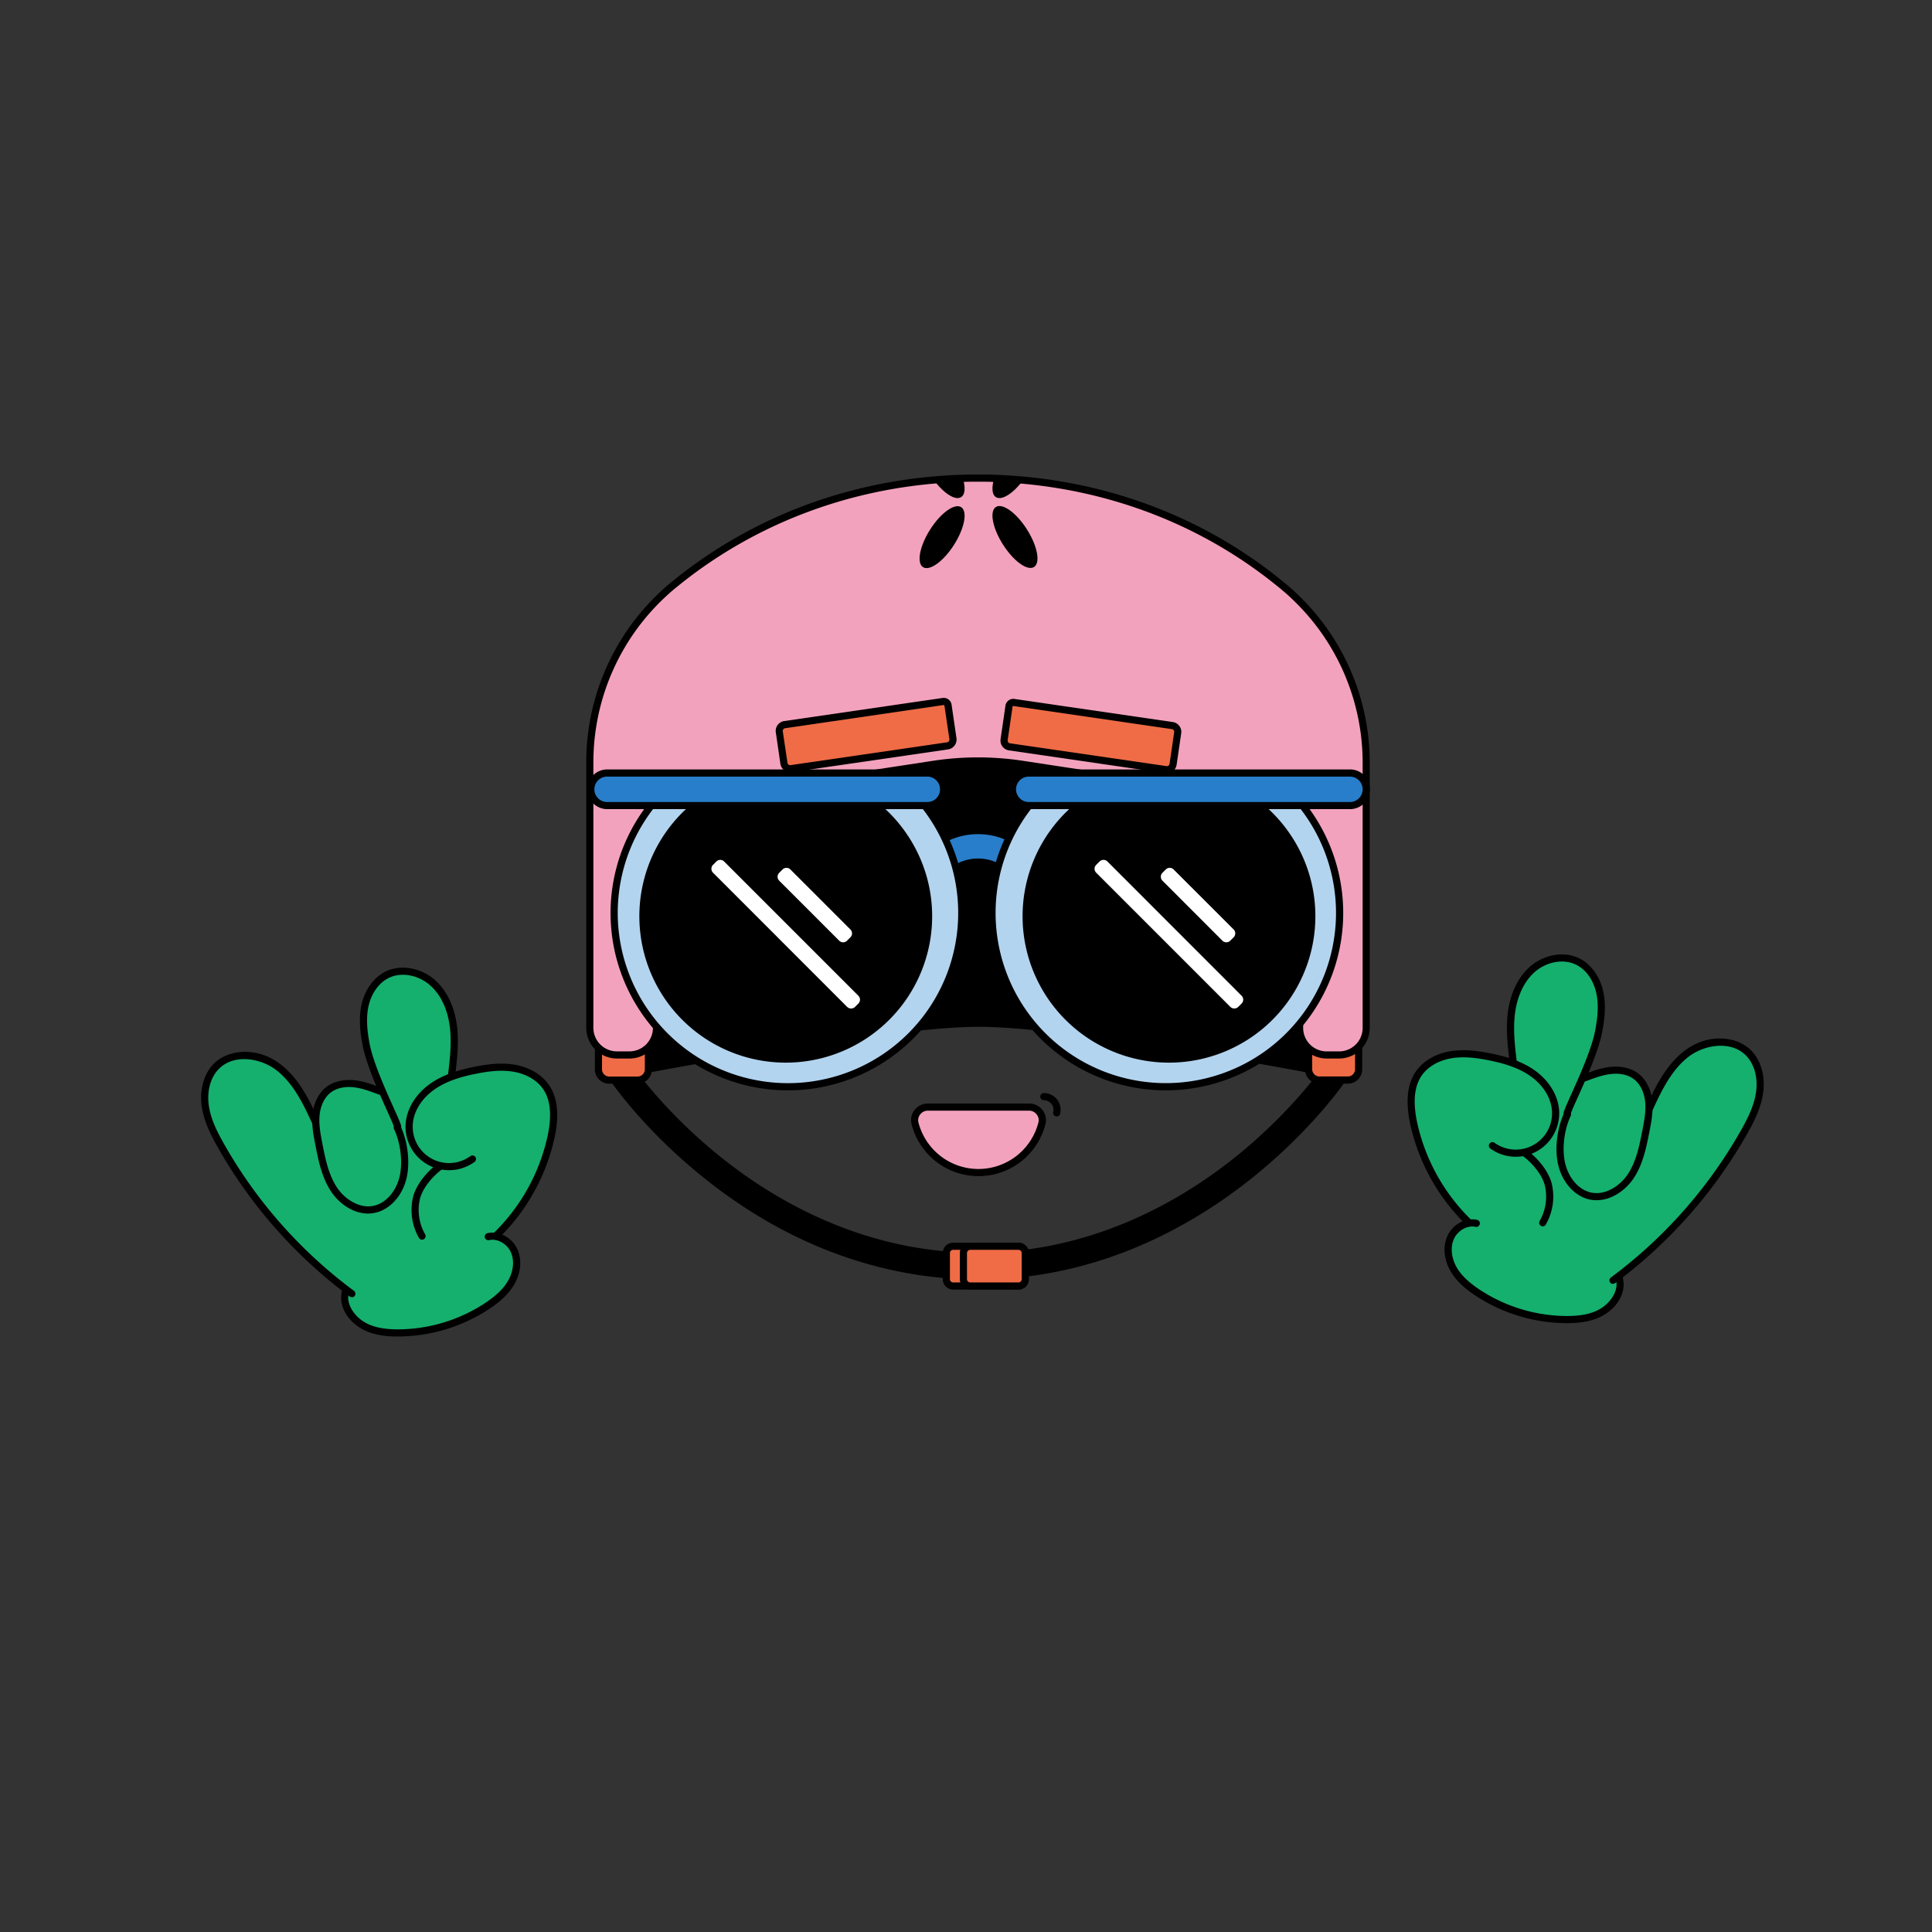 <svg xmlns="http://www.w3.org/2000/svg" viewBox="0 0 1082.16 1082.16"><rect x="0" y="0" width="1082.16" height="1082.16" fill="#333333" stroke="none"/><defs><style>.cls-1{fill:#f3a2be;}.cls-2{fill:#ef6c46;}.cls-3{fill:#15b06e;}.cls-4{fill:#287eca;}.cls-5{fill:#b3d4ef;}.cls-6{fill:#fff;}</style></defs><g id="LES_PLUS" data-name="LES PLUS"><path d="M349.17,603.47s145.55-28.34,199.11-28.34,198.2,28.34,198.2,28.34V404.65H349.17V603.47"/><path class="cls-1" d="M576.45,620.1a7.35,7.35,0,0,1,7.18,9.09,36.69,36.69,0,0,1-71.09,0,7.36,7.36,0,0,1,7.18-9.09Z"/><path d="M548.09,658.78a38.64,38.64,0,0,1-37.48-29.1,9.13,9.13,0,0,1,1.67-7.93,9.35,9.35,0,0,1,7.44-3.65h56.73a9.37,9.37,0,0,1,7.45,3.65,9.13,9.13,0,0,1,1.67,7.93A38.65,38.65,0,0,1,548.09,658.78ZM519.72,622.1a5.38,5.38,0,0,0-4.28,2.1,5.17,5.17,0,0,0-1,4.49,34.69,34.69,0,0,0,67.21,0,5.19,5.19,0,0,0-1-4.49,5.39,5.39,0,0,0-4.29-2.1Z"/><path d="M591.86,625.34a2.05,2.05,0,0,1-.49-.06,2,2,0,0,1-1.45-2.44,5.2,5.2,0,0,0-.95-4.49,5.41,5.41,0,0,0-4.29-2.1,2,2,0,1,1,0-4,9.37,9.37,0,0,1,7.45,3.65,9.2,9.2,0,0,1,1.67,7.93A2,2,0,0,1,591.86,625.34Z"/><circle cx="469.37" cy="520.86" r="41.6"/><circle cx="626.28" cy="520.86" r="41.6"/><path d="M547.82,716.69c-37.06,0-93.41-9.58-151.39-55.22-34.56-27.2-53.16-54.14-53.94-55.27a7.5,7.5,0,1,1,12.38-8.47h0c.18.26,18.33,26.46,51.23,52.26,30.07,23.59,79.07,51.7,141.72,51.7S659.48,673.58,689.55,650c32.89-25.8,51-52,51.22-52.26a7.5,7.5,0,0,1,12.38,8.47c-.77,1.13-19.37,28.07-53.93,55.27C667.21,686.66,615,716.69,547.82,716.69Z"/><rect class="cls-2" x="733" y="559.84" width="27.97" height="45.13" rx="6.06"/><path d="M754.91,607H739.06A8.06,8.06,0,0,1,731,598.9v-33a8.06,8.06,0,0,1,8.06-8.06h15.85A8.06,8.06,0,0,1,763,565.9v33A8.06,8.06,0,0,1,754.91,607Zm-15.85-45.12A4.06,4.06,0,0,0,735,565.9v33a4.06,4.06,0,0,0,4.06,4.06h15.85A4.06,4.06,0,0,0,759,598.9v-33a4.06,4.06,0,0,0-4.06-4.06Z"/><rect class="cls-2" x="530.08" y="698.07" width="44.19" height="22.24" rx="3.79"/><path d="M570.48,722.31H533.87a5.8,5.8,0,0,1-5.79-5.79V701.87a5.8,5.8,0,0,1,5.79-5.8h36.61a5.8,5.8,0,0,1,5.79,5.8v14.65A5.8,5.8,0,0,1,570.48,722.31Zm-36.61-22.24a1.8,1.8,0,0,0-1.79,1.8v14.65a1.79,1.79,0,0,0,1.79,1.79h36.61a1.79,1.79,0,0,0,1.79-1.79V701.87a1.8,1.8,0,0,0-1.79-1.8Z"/><rect class="cls-2" x="539.63" y="698.07" width="34.64" height="22.24" rx="3.79"/><path d="M570.48,722.31H543.42a5.8,5.8,0,0,1-5.79-5.79V701.87a5.8,5.8,0,0,1,5.79-5.8h27.06a5.8,5.8,0,0,1,5.79,5.8v14.65A5.8,5.8,0,0,1,570.48,722.31Zm-27.06-22.24a1.8,1.8,0,0,0-1.79,1.8v14.65a1.79,1.79,0,0,0,1.79,1.79h27.06a1.79,1.79,0,0,0,1.79-1.79V701.87a1.8,1.8,0,0,0-1.79-1.8Z"/><rect class="cls-2" x="335.21" y="559.84" width="27.97" height="45.13" rx="6.06"/><path d="M357.12,607H341.27a8.07,8.07,0,0,1-8.07-8.06v-33a8.07,8.07,0,0,1,8.07-8.06h15.85a8.07,8.07,0,0,1,8.06,8.06v33A8.07,8.07,0,0,1,357.12,607Zm-15.85-45.12a4.07,4.07,0,0,0-4.07,4.06v33a4.07,4.07,0,0,0,4.07,4.06h15.85a4.06,4.06,0,0,0,4.06-4.06v-33a4.06,4.06,0,0,0-4.06-4.06Z"/><path class="cls-1" d="M765.27,426.57V575.74a15.16,15.16,0,0,1-15.16,15.16h-7a15.16,15.16,0,0,1-15.16-15.16V499a15.17,15.17,0,0,0-9.28-14l-34-14.38a15.17,15.17,0,0,1-9.25-14,15.2,15.2,0,0,0-15.19-15.18l-87.58-13.37a165.8,165.8,0,0,0-49.63,0l-87.58,13.37a15.19,15.19,0,0,0-15.19,15.18,15.2,15.2,0,0,1-9.26,14L377,485a15.17,15.17,0,0,0-9.28,14v76.74a15.16,15.16,0,0,1-15.18,15.16h-7a15.2,15.2,0,0,1-15.18-15.19V426.11a128.47,128.47,0,0,1,42.46-94.6c1.37-1.25,2.77-2.45,4.2-3.63,2.13-1.73,4.25-3.46,6.44-5.12,38.8-29.94,87.25-49.46,140.35-53.94,5.17-.46,10.36-.76,15.63-.9,1.38,0,2.79-.07,4.2-.09l3.23,0h1.89l3.44,0h.44c1.2,0,2.38.05,3.55.09q7.89.24,15.6.92c54.84,4.76,104.65,25.48,144,57.15,1.17.95,2.35,1.92,3.5,2.88q2.67,2.22,5.2,4.6A128,128,0,0,1,765.27,426.57Z"/><path d="M750.11,592.9h-7a17.18,17.18,0,0,1-17.16-17.16V499a13.17,13.17,0,0,0-8.06-12.14l-34-14.38a17.21,17.21,0,0,1-10.47-15.83,13.2,13.2,0,0,0-13.19-13.18l-.3,0-87.59-13.37a163.72,163.72,0,0,0-49,0l-87.73,13.39h-.15a13.21,13.21,0,0,0-13.19,13.18,17.15,17.15,0,0,1-10.48,15.83l-34,14.38A13.17,13.17,0,0,0,369.74,499v76.75a17.19,17.19,0,0,1-17.18,17.16h-7a17.21,17.21,0,0,1-17.18-17.19V426.11A130.6,130.6,0,0,1,371.51,330c1.23-1.13,2.63-2.34,4.26-3.68,2.1-1.71,4.27-3.48,6.51-5.18,40.37-31.14,89.26-49.94,141.38-54.33,5.2-.47,10.5-.77,15.74-.91,1.33,0,2.7-.07,4.06-.09h.16c.91,0,1.61,0,2.21,0h6.94c1.19,0,2.36.05,3.52.09,5.38.17,10.67.48,15.7.93,53.91,4.68,104.07,24.59,145,57.58,1.19,1,2.38,1.93,3.54,2.91,1.89,1.58,3.62,3.11,5.28,4.67a130.32,130.32,0,0,1,41.41,94.55V575.74A17.18,17.18,0,0,1,750.11,592.9ZM660.39,439.46a17.2,17.2,0,0,1,17,17.18,13.2,13.2,0,0,0,8,12.15l34,14.38A17.15,17.15,0,0,1,729.93,499v76.75a13.18,13.18,0,0,0,13.16,13.16h7a13.18,13.18,0,0,0,13.16-13.16V426.58a126.32,126.32,0,0,0-40.15-91.65c-1.6-1.52-3.27-3-5.1-4.52-1.16-1-2.32-1.92-3.49-2.86-40.36-32.5-89.77-52.11-142.89-56.71-5-.45-10.17-.76-15.49-.92-1.16-.05-2.29-.07-3.45-.09h-9.17c-1.34,0-2.69.05-4,.09-5.17.14-10.39.44-15.51.89-51.36,4.33-99.53,22.84-139.3,53.53-2.2,1.67-4.34,3.41-6.4,5.09-1.57,1.29-2.92,2.45-4.12,3.55a126.62,126.62,0,0,0-41.81,93.14V575.71a13.2,13.2,0,0,0,13.18,13.19h7a13.19,13.19,0,0,0,13.18-13.16V499a17.15,17.15,0,0,1,10.5-15.82l34-14.38a13.17,13.17,0,0,0,8-12.15,17.21,17.21,0,0,1,17-17.18l87.44-13.34a167.09,167.09,0,0,1,50.22,0Z"/><path class="cls-2" d="M602.11,364.54H620a3.54,3.54,0,0,1,3.54,3.54v88.57A3.54,3.54,0,0,1,620,460.2H601a2.42,2.42,0,0,1-2.42-2.42V368.08a3.54,3.54,0,0,1,3.54-3.54Z" transform="translate(1107.3 -132.73) rotate(98.3)"/><path d="M653.57,433.14a5.39,5.39,0,0,1-.8-.06L565.13,420.3a5.56,5.56,0,0,1-4.69-6.29l2.74-18.78a4.41,4.41,0,0,1,5-3.74l88.75,12.95a5.55,5.55,0,0,1,4.69,6.29l-2.58,17.67A5.55,5.55,0,0,1,653.57,433.14Zm-86-37.7a.42.42,0,0,0-.41.36l-2.74,18.79a1.54,1.54,0,0,0,1.3,1.75l87.64,12.78a1.53,1.53,0,0,0,1.75-1.3l2.58-17.67a1.54,1.54,0,0,0-1.3-1.75l-88.76-12.95Z"/><path class="cls-2" d="M475.09,364h19a3.54,3.54,0,0,1,3.54,3.54V456.1a3.54,3.54,0,0,1-3.54,3.54H476.21a3.54,3.54,0,0,1-3.54-3.54V366.41a2.42,2.42,0,0,1,2.42-2.42Z" transform="translate(822.61 -127.69) rotate(81.7)"/><path d="M442.61,432.59a5.56,5.56,0,0,1-5.49-4.74l-2.57-17.67a5.55,5.55,0,0,1,4.68-6.29L528,390.94a4.43,4.43,0,0,1,5,3.74l2.74,18.78a5.57,5.57,0,0,1-4.69,6.29l-87.64,12.78A5.49,5.49,0,0,1,442.61,432.59Zm-1.53-5.32a1.54,1.54,0,0,0,1.75,1.3l87.64-12.78a1.55,1.55,0,0,0,1.31-1.75L529,395.26a.43.43,0,0,0-.48-.36l-88.75,13a1.55,1.55,0,0,0-1.31,1.75Z"/><ellipse cx="527.67" cy="300.83" rx="19.91" ry="7.94" transform="translate(-9.25 584.83) rotate(-57.56)"/><ellipse cx="568.51" cy="300.83" rx="7.94" ry="19.91" transform="translate(-72.66 351.85) rotate(-32.44)"/><path d="M572.07,270.27c-4.57,5.73-9.74,9.3-13.09,8.63-3-.6-3.76-4.36-2.51-9.55C561.73,269.51,566.92,269.81,572.07,270.27Z"/><path d="M537.19,278.9c-3.34.67-8.51-2.93-13.1-8.65,5.17-.46,10.36-.76,15.62-.9C541,274.54,540.17,278.3,537.19,278.9Z"/><polygon class="cls-3" points="274.21 703.62 283.35 665.02 271.8 624.17 226.38 616.93 196.21 631.36 165.92 641.72 165.71 666.66 182.47 701.7 197.84 727.47 246.36 723.3 274.21 703.62"/><path class="cls-3" d="M273.55,692.66c6-1.34,12.35,2.79,14.65,8.47s1.07,12.37-2.09,17.63-8,9.29-13.12,12.69a91.18,91.18,0,0,1-50.23,15.16c-7.34,0-15-1-21-5.24s-10.6-11.93-7.88-18.74"/><path d="M222.84,748.61h-.08c-9.67,0-16.72-1.79-22.17-5.6-9.15-6.39-10.87-15.43-8.6-21.13a2,2,0,0,1,3.72,1.49c-2.33,5.82,1.84,12.64,7.17,16.36,4.75,3.32,11.07,4.87,19.88,4.88h.08a89.47,89.47,0,0,0,49-14.82c6-4,10-7.83,12.52-12.06,3.13-5.22,3.86-11.14,2-15.85-2.06-5.07-7.6-8.32-12.36-7.27a2,2,0,1,1-.88-3.9c6.7-1.5,14.14,2.75,16.95,9.67,2.37,5.86,1.54,13.12-2.23,19.41-2.85,4.76-7.22,9-13.73,13.33A93.54,93.54,0,0,1,222.84,748.61Z"/><path d="M236.41,694.39a2,2,0,0,1-1.73-1,31.48,31.48,0,0,1-3.45-22.34c1.72-7.79,8.61-15.56,14.67-19.79a2,2,0,0,1,2.29,3.28c-5.25,3.67-11.57,10.67-13.06,17.38a27.46,27.46,0,0,0,3,19.46,2,2,0,0,1-1.73,3Z"/><path class="cls-3" d="M177,629.1c-5.28-11.5-10.91-23.46-20.9-31.23s-25.71-9.74-34.74-.89c-5.75,5.64-7.55,14.4-6.42,22.37s4.83,15.32,8.79,22.33A266.24,266.24,0,0,0,197,724.54"/><path d="M197,726.54a2,2,0,0,1-1.19-.39A269.4,269.4,0,0,1,122,642.66c-4-7.07-7.85-14.75-9-23-1.34-9.46,1.27-18.46,7-24.07,7.92-7.77,24.06-9.62,37.37.74,10.59,8.24,16.38,20.84,21.49,32a2,2,0,0,1-3.64,1.67c-4.91-10.7-10.49-22.83-20.31-30.48-8.89-6.92-23.7-9.29-32.11-1-4.82,4.73-7,12.45-5.84,20.65,1,7.21,4.16,13.86,8.55,21.63a265.17,265.17,0,0,0,72.76,82.24,2,2,0,0,1-1.19,3.61Z"/><path class="cls-3" d="M212.73,611.14c-4.67-1.76-9.4-3.53-14.35-4.07s-10.25.28-14.23,3.28c-4.43,3.34-6.67,9-7.14,14.5s.61,11.06,1.69,16.51c1.72,8.74,3.56,17.74,8.54,25.12s14,12.8,22.68,10.86c7.91-1.78,13.57-9.18,15.67-17s1.24-19.74-3-28.64"/><path d="M206.22,679.75c-8.55,0-16.29-5.72-20.63-12.15-5.29-7.83-7.19-17.4-8.86-25.85-1.09-5.51-2.21-11.21-1.71-17.07.57-6.75,3.46-12.56,7.93-15.93,4-3,9.57-4.32,15.65-3.66,5.23.57,10.11,2.4,14.83,4.18A2,2,0,1,1,212,613c-4.49-1.69-9.13-3.43-13.86-4-5.06-.55-9.6.48-12.81,2.89-3.55,2.68-5.87,7.45-6.35,13.07-.45,5.29.62,10.71,1.66,16,1.59,8.08,3.4,17.23,8.24,24.39,4.14,6.12,12.34,11.87,20.59,10,6.46-1.44,12-7.55,14.16-15.56s.9-19.34-2.89-27.26a2,2,0,0,1,3.61-1.73c4.22,8.83,5.52,21.18,3.15,30-2.53,9.43-9.26,16.67-17.16,18.44A19,19,0,0,1,206.22,679.75Z"/><path class="cls-3" d="M252.87,602.84c1.1-9.19,2.21-18.48,1.1-27.67s-4.67-18.4-11.56-24.58-17.47-8.67-25.73-4.5c-6.56,3.31-10.76,10.23-12.28,17.42s-.68,14.66.73,21.87c3.15,16.19,18.13,44.41,17.57,46"/><path d="M222.7,633.39a1.92,1.92,0,0,1-.66-.12,2,2,0,0,1-1.34-2c-.26-1.09-2.12-5.23-3.93-9.24-4.59-10.22-11.53-25.67-13.6-36.3-1.24-6.32-2.43-14.61-.73-22.67,1.79-8.45,6.77-15.47,13.34-18.78,8.52-4.31,20-2.34,28,4.79,6.57,5.9,10.91,15.07,12.21,25.83,1.14,9.48,0,19-1.11,28.15a2,2,0,1,1-4-.48c1.08-8.94,2.19-18.19,1.1-27.19-1.18-9.8-5-18.08-10.9-23.33-6.75-6.05-16.41-7.78-23.5-4.2-5.49,2.77-9.68,8.77-11.22,16s-.43,15.13.73,21.08c2,10.18,8.81,25.37,13.33,35.42,4.29,9.54,4.6,10.4,4.17,11.63A2,2,0,0,1,222.7,633.39Zm-1.89-2.67Zm0,0h0Z"/><path class="cls-3" d="M277.76,692.27c15.43-14.67,27.2-36,31.22-56.94,1.73-9,2.06-18.91-3.07-26.44-4-5.93-11-9.43-18-10.62s-14.33-.28-21.36,1.1c-8.56,1.69-17.16,4.17-24.3,9.18s-12.67,12.92-13,21.64a22.35,22.35,0,0,0,35.46,19"/><path d="M277.76,694.27a2,2,0,0,1-1.38-3.45A108.22,108.22,0,0,0,307,635c2.11-11,1.2-19.11-2.76-24.94-3.4-5-9.5-8.56-16.72-9.77s-14.47-.12-20.65,1.1c-7.06,1.39-16.12,3.65-23.53,8.85s-11.87,12.64-12.16,20.08a20.35,20.35,0,0,0,32.28,17.26,2,2,0,1,1,2.35,3.24,24.35,24.35,0,0,1-38.63-20.66c.34-8.67,5.52-17.34,13.86-23.19,8-5.64,17.61-8,25.06-9.51,6.15-1.21,14.21-2.43,22.08-1.11,8.29,1.39,15.35,5.57,19.36,11.46,4.6,6.76,5.71,15.9,3.39,27.94a112.37,112.37,0,0,1-31.81,58A2,2,0,0,1,277.76,694.27Z"/><polygon class="cls-3" points="826.32 696.14 817.19 657.54 828.73 616.69 874.16 609.44 904.33 623.88 934.62 634.23 934.83 659.18 918.06 694.22 902.69 719.99 854.17 715.82 826.32 696.14"/><path class="cls-3" d="M827,685.18c-6-1.34-12.35,2.78-14.65,8.47s-1.06,12.37,2.09,17.63,8,9.29,13.12,12.69a91.11,91.11,0,0,0,50.23,15.15c7.34,0,15-1,21-5.23s10.6-11.93,7.88-18.75"/><path d="M877.69,741.13h.08c9.68,0,16.72-1.79,22.17-5.6,9.15-6.39,10.87-15.44,8.6-21.13a2,2,0,0,0-3.72,1.48c2.33,5.83-1.84,12.65-7.17,16.37-4.75,3.32-11.06,4.87-19.88,4.88h-.08a89.48,89.48,0,0,1-49-14.83c-6-4-10-7.82-12.52-12-3.13-5.22-3.86-11.15-2-15.85,2.06-5.07,7.61-8.33,12.36-7.27a2,2,0,0,0,.88-3.9c-6.7-1.5-14.14,2.74-16.95,9.67-2.37,5.86-1.54,13.12,2.23,19.41,2.86,4.76,7.22,9,13.73,13.33A93.54,93.54,0,0,0,877.69,741.13Z"/><path d="M864.12,686.9a2,2,0,0,0,1.73-1,31.48,31.48,0,0,0,3.45-22.34c-1.72-7.8-8.61-15.56-14.66-19.79a2,2,0,0,0-2.3,3.28c5.25,3.66,11.57,10.67,13.06,17.38a27.47,27.47,0,0,1-3,19.46,2,2,0,0,0,.73,2.73A1.91,1.91,0,0,0,864.12,686.9Z"/><path class="cls-3" d="M923.56,621.61c5.28-11.49,10.92-23.45,20.9-31.22s25.71-9.75,34.74-.89c5.75,5.64,7.55,14.4,6.42,22.36s-4.83,15.33-8.79,22.33a266.16,266.16,0,0,1-73.31,82.87"/><path d="M903.53,719.06a2,2,0,0,0,1.18-.39,269.4,269.4,0,0,0,73.86-83.49c4-7.07,7.85-14.75,9-23,1.34-9.46-1.27-18.46-7-24.08-7.93-7.76-24.07-9.61-37.38.74-10.59,8.25-16.38,20.85-21.49,32a2,2,0,0,0,3.64,1.67c4.91-10.7,10.49-22.84,20.31-30.48,8.9-6.92,23.7-9.29,32.11-1,4.82,4.73,7,12.45,5.84,20.65-1,7.21-4.16,13.86-8.55,21.63a265.25,265.25,0,0,1-72.75,82.24,2,2,0,0,0,1.19,3.61Z"/><path class="cls-3" d="M887.8,603.66c4.67-1.76,9.4-3.53,14.35-4.07s10.25.28,14.23,3.28c4.43,3.34,6.67,9,7.14,14.5s-.61,11.06-1.68,16.51c-1.73,8.74-3.56,17.74-8.55,25.12s-14,12.8-22.68,10.85c-7.91-1.77-13.57-9.17-15.66-17s-1.24-19.73,3-28.64"/><path d="M894.32,672.26c8.54,0,16.29-5.72,20.63-12.14,5.29-7.83,7.18-17.41,8.85-25.85,1.09-5.52,2.21-11.22,1.72-17.07-.58-6.76-3.47-12.56-7.93-15.93-4-3-9.58-4.32-15.65-3.67-5.23.57-10.12,2.41-14.84,4.19a2,2,0,1,0,1.41,3.74c4.49-1.69,9.13-3.44,13.86-3.95,5.06-.55,9.61.47,12.81,2.89,3.56,2.68,5.87,7.44,6.35,13.07.45,5.29-.62,10.71-1.66,16-1.59,8.08-3.4,17.23-8.24,24.39-4.13,6.12-12.34,11.87-20.59,10-6.46-1.44-12-7.55-14.16-15.56s-.9-19.34,2.89-27.26a2,2,0,0,0-3.61-1.73c-4.22,8.83-5.52,21.18-3.15,30,2.53,9.43,9.26,16.67,17.16,18.43A18.46,18.46,0,0,0,894.32,672.26Z"/><path class="cls-3" d="M847.66,595.36c-1.1-9.19-2.21-18.48-1.1-27.67s4.67-18.4,11.56-24.58,17.47-8.67,25.73-4.5c6.56,3.31,10.76,10.23,12.28,17.41s.68,14.67-.73,21.88c-3.15,16.19-18.13,44.41-17.57,46"/><path d="M875.94,624.57c-.43-1.23-.12-2.1,4.17-11.63,4.52-10.05,11.35-25.25,13.33-35.43,1.16-6,2.29-13.72.73-21.07s-5.73-13.27-11.22-16c-7.09-3.58-16.75-1.86-23.5,4.19-5.85,5.25-9.72,13.54-10.9,23.34-1.09,9,0,18.25,1.1,27.19a2,2,0,0,1-4,.48c-1.11-9.18-2.25-18.67-1.1-28.15,1.29-10.76,5.63-19.94,12.2-25.83,7.94-7.13,19.45-9.1,28-4.79,6.56,3.31,11.54,10.33,13.33,18.78,1.7,8.06.51,16.35-.72,22.67-2.07,10.63-9,26.08-13.61,36.3-1.8,4-3.66,8.14-3.93,9.24a2,2,0,0,1-1.34,2,1.91,1.91,0,0,1-.66.11A2,2,0,0,1,875.94,624.57Zm3.78-1.33Zm0,0Z"/><path class="cls-3" d="M822.77,684.79c-15.43-14.67-27.2-36-31.22-56.95-1.72-8.94-2.06-18.9,3.07-26.43,4-5.93,11-9.44,18-10.62s14.33-.28,21.37,1.1c8.55,1.69,17.15,4.17,24.29,9.18s12.67,12.92,13,21.64a22.35,22.35,0,0,1-35.46,19"/><path d="M822.77,686.79a2,2,0,0,0,1.38-3.45,108.26,108.26,0,0,1-30.64-55.87c-2.11-11-1.2-19.11,2.76-24.94,3.41-5,9.5-8.56,16.72-9.77s14.47-.12,20.65,1.09c7.06,1.4,16.12,3.66,23.53,8.86s11.87,12.64,12.16,20.07a20.35,20.35,0,0,1-32.28,17.27,2,2,0,0,0-2.35,3.23,24.35,24.35,0,0,0,38.63-20.65c-.34-8.67-5.52-17.34-13.86-23.2-8-5.63-17.61-8-25.06-9.5-6.14-1.21-14.21-2.43-22.08-1.11C804,590.21,797,594.38,793,600.28c-4.6,6.76-5.7,15.89-3.39,27.94a112.32,112.32,0,0,0,31.82,58A2,2,0,0,0,822.77,686.79Z"/><path class="cls-4" d="M580.17,515.21a8.82,8.82,0,0,1-8.83-8.82,23.52,23.52,0,0,0-47,0,8.83,8.83,0,0,1-17.65,0,41.17,41.17,0,1,1,82.34,0A8.82,8.82,0,0,1,580.17,515.21Z"/><path d="M580.17,517.21a10.84,10.84,0,0,1-10.83-10.82,21.52,21.52,0,0,0-43,0,10.83,10.83,0,0,1-21.65,0,43.17,43.17,0,1,1,86.34,0A10.83,10.83,0,0,1,580.17,517.21Zm-32.35-36.34a25.55,25.55,0,0,1,25.52,25.52,6.83,6.83,0,0,0,13.65,0,39.17,39.17,0,1,0-78.34,0,6.83,6.83,0,0,0,13.65,0A25.55,25.55,0,0,1,547.82,480.87Z"/><path class="cls-5" d="M538.69,511.39a97.35,97.35,0,1,1-161-73.61H505.05a97.37,97.37,0,0,1,33.64,73.61Z"/><path d="M441.36,610.73a99.32,99.32,0,0,1-65-174.46l.56-.49H505.79l.57.49a99.34,99.34,0,0,1-65,174.46Zm-62.94-171a95.35,95.35,0,1,0,125.88,0Z"/><path class="cls-5" d="M750.37,511.39a97.35,97.35,0,1,1-161-73.61H716.72a97.32,97.32,0,0,1,33.65,73.61Z"/><path d="M653,610.73a99.32,99.32,0,0,1-65-174.46l.57-.49H717.47l.56.49a99.34,99.34,0,0,1-65,174.46Zm-62.94-171a95.34,95.34,0,1,0,125.87,0Z"/><path d="M522.12,513.25a82,82,0,1,1-135.71-62H493.77A82.47,82.47,0,0,1,511,472.07,81.44,81.44,0,0,1,522.12,513.25Z"/><path d="M736.77,513.25a82,82,0,1,1-135.71-62H708.42a82.47,82.47,0,0,1,17.27,20.86A81.44,81.44,0,0,1,736.77,513.25Z"/><rect class="cls-6" x="433.65" y="465.02" width="12.88" height="116.48" rx="5.11" transform="translate(-241.1 464.45) rotate(-45)"/><path d="M476.71,568.87a7,7,0,0,1-5-2.08l-75.14-75.14a7.12,7.12,0,0,1,0-10l1.88-1.88a7.11,7.11,0,0,1,10.05,0l75.14,75.14a7.11,7.11,0,0,1,0,10h0l-1.88,1.88A7.06,7.06,0,0,1,476.71,568.87Zm-73.25-87.23a3.05,3.05,0,0,0-2.2.91l-1.88,1.88a3.11,3.11,0,0,0,0,4.39L474.52,564a3.18,3.18,0,0,0,4.39,0l1.88-1.88a3.1,3.1,0,0,0,0-4.39l-75.14-75.14A3,3,0,0,0,403.46,481.64Zm78.75,81.86h0Z"/><rect class="cls-6" x="449.95" y="478.08" width="12.88" height="57.75" rx="5.11" transform="translate(-224.8 471.2) rotate(-45)"/><path d="M472.25,531.8a7,7,0,0,1-5-2.08l-33.61-33.61a7.11,7.11,0,0,1,0-10.05l1.88-1.88a7.12,7.12,0,0,1,10.05,0l33.61,33.61a7.11,7.11,0,0,1,0,10.05l-1.88,1.88A7.09,7.09,0,0,1,472.25,531.8Zm-31.73-45.7a3.07,3.07,0,0,0-2.19.91l-1.88,1.88a3.11,3.11,0,0,0,0,4.4l33.61,33.61a3.11,3.11,0,0,0,4.39,0l1.88-1.89h0a3.1,3.1,0,0,0,0-4.39L442.72,487A3.07,3.07,0,0,0,440.52,486.1Z"/><rect class="cls-6" x="648.3" y="465.02" width="12.88" height="116.48" rx="5.11" transform="translate(-178.23 616.22) rotate(-45)"/><path d="M691.36,568.87a7,7,0,0,1-5-2.08L611.2,491.65a7.12,7.12,0,0,1,0-10l1.88-1.88a7.11,7.11,0,0,1,10,0l75.14,75.14a7.11,7.11,0,0,1,0,10l-1.88,1.88A7.07,7.07,0,0,1,691.36,568.87ZM618.1,481.64a3,3,0,0,0-2.19.91L614,484.43a3.09,3.09,0,0,0,0,4.39L689.17,564a3.18,3.18,0,0,0,4.39,0l1.88-1.88a3.1,3.1,0,0,0,0-4.39L620.3,482.55A3.05,3.05,0,0,0,618.1,481.64Z"/><rect class="cls-6" x="664.6" y="478.08" width="12.88" height="57.75" rx="5.11" transform="translate(-161.93 622.98) rotate(-45)"/><path d="M686.9,531.8a7.12,7.12,0,0,1-5-2.07l-33.6-33.62a7.11,7.11,0,0,1,0-10.05l1.88-1.88a7.12,7.12,0,0,1,10.05,0l33.61,33.61a7.13,7.13,0,0,1,0,10.05l-1.88,1.88A7.09,7.09,0,0,1,686.9,531.8Zm-31.73-45.7A3.07,3.07,0,0,0,653,487l-1.89,1.88a3.14,3.14,0,0,0,0,4.4L684.7,526.9a3.12,3.12,0,0,0,4.4,0L691,525h0a3.13,3.13,0,0,0,0-4.39L657.37,487A3.09,3.09,0,0,0,655.17,486.1Z"/><rect class="cls-4" x="330.67" y="432.98" width="197.6" height="18.23" rx="9.12"/><path d="M519.15,453.21H339.78a11.12,11.12,0,0,1,0-22.23H519.15a11.12,11.12,0,1,1,0,22.23ZM339.78,435a7.12,7.12,0,0,0,0,14.23H519.15a7.12,7.12,0,1,0,0-14.23Z"/><rect class="cls-4" x="567.38" y="432.98" width="197.6" height="18.23" rx="9.12"/><path d="M755.86,453.21H576.5a11.12,11.12,0,1,1,0-22.23H755.86a11.12,11.12,0,1,1,0,22.23ZM576.5,435a7.12,7.12,0,1,0,0,14.23H755.86a7.12,7.12,0,1,0,0-14.23Z"/></g></svg>
